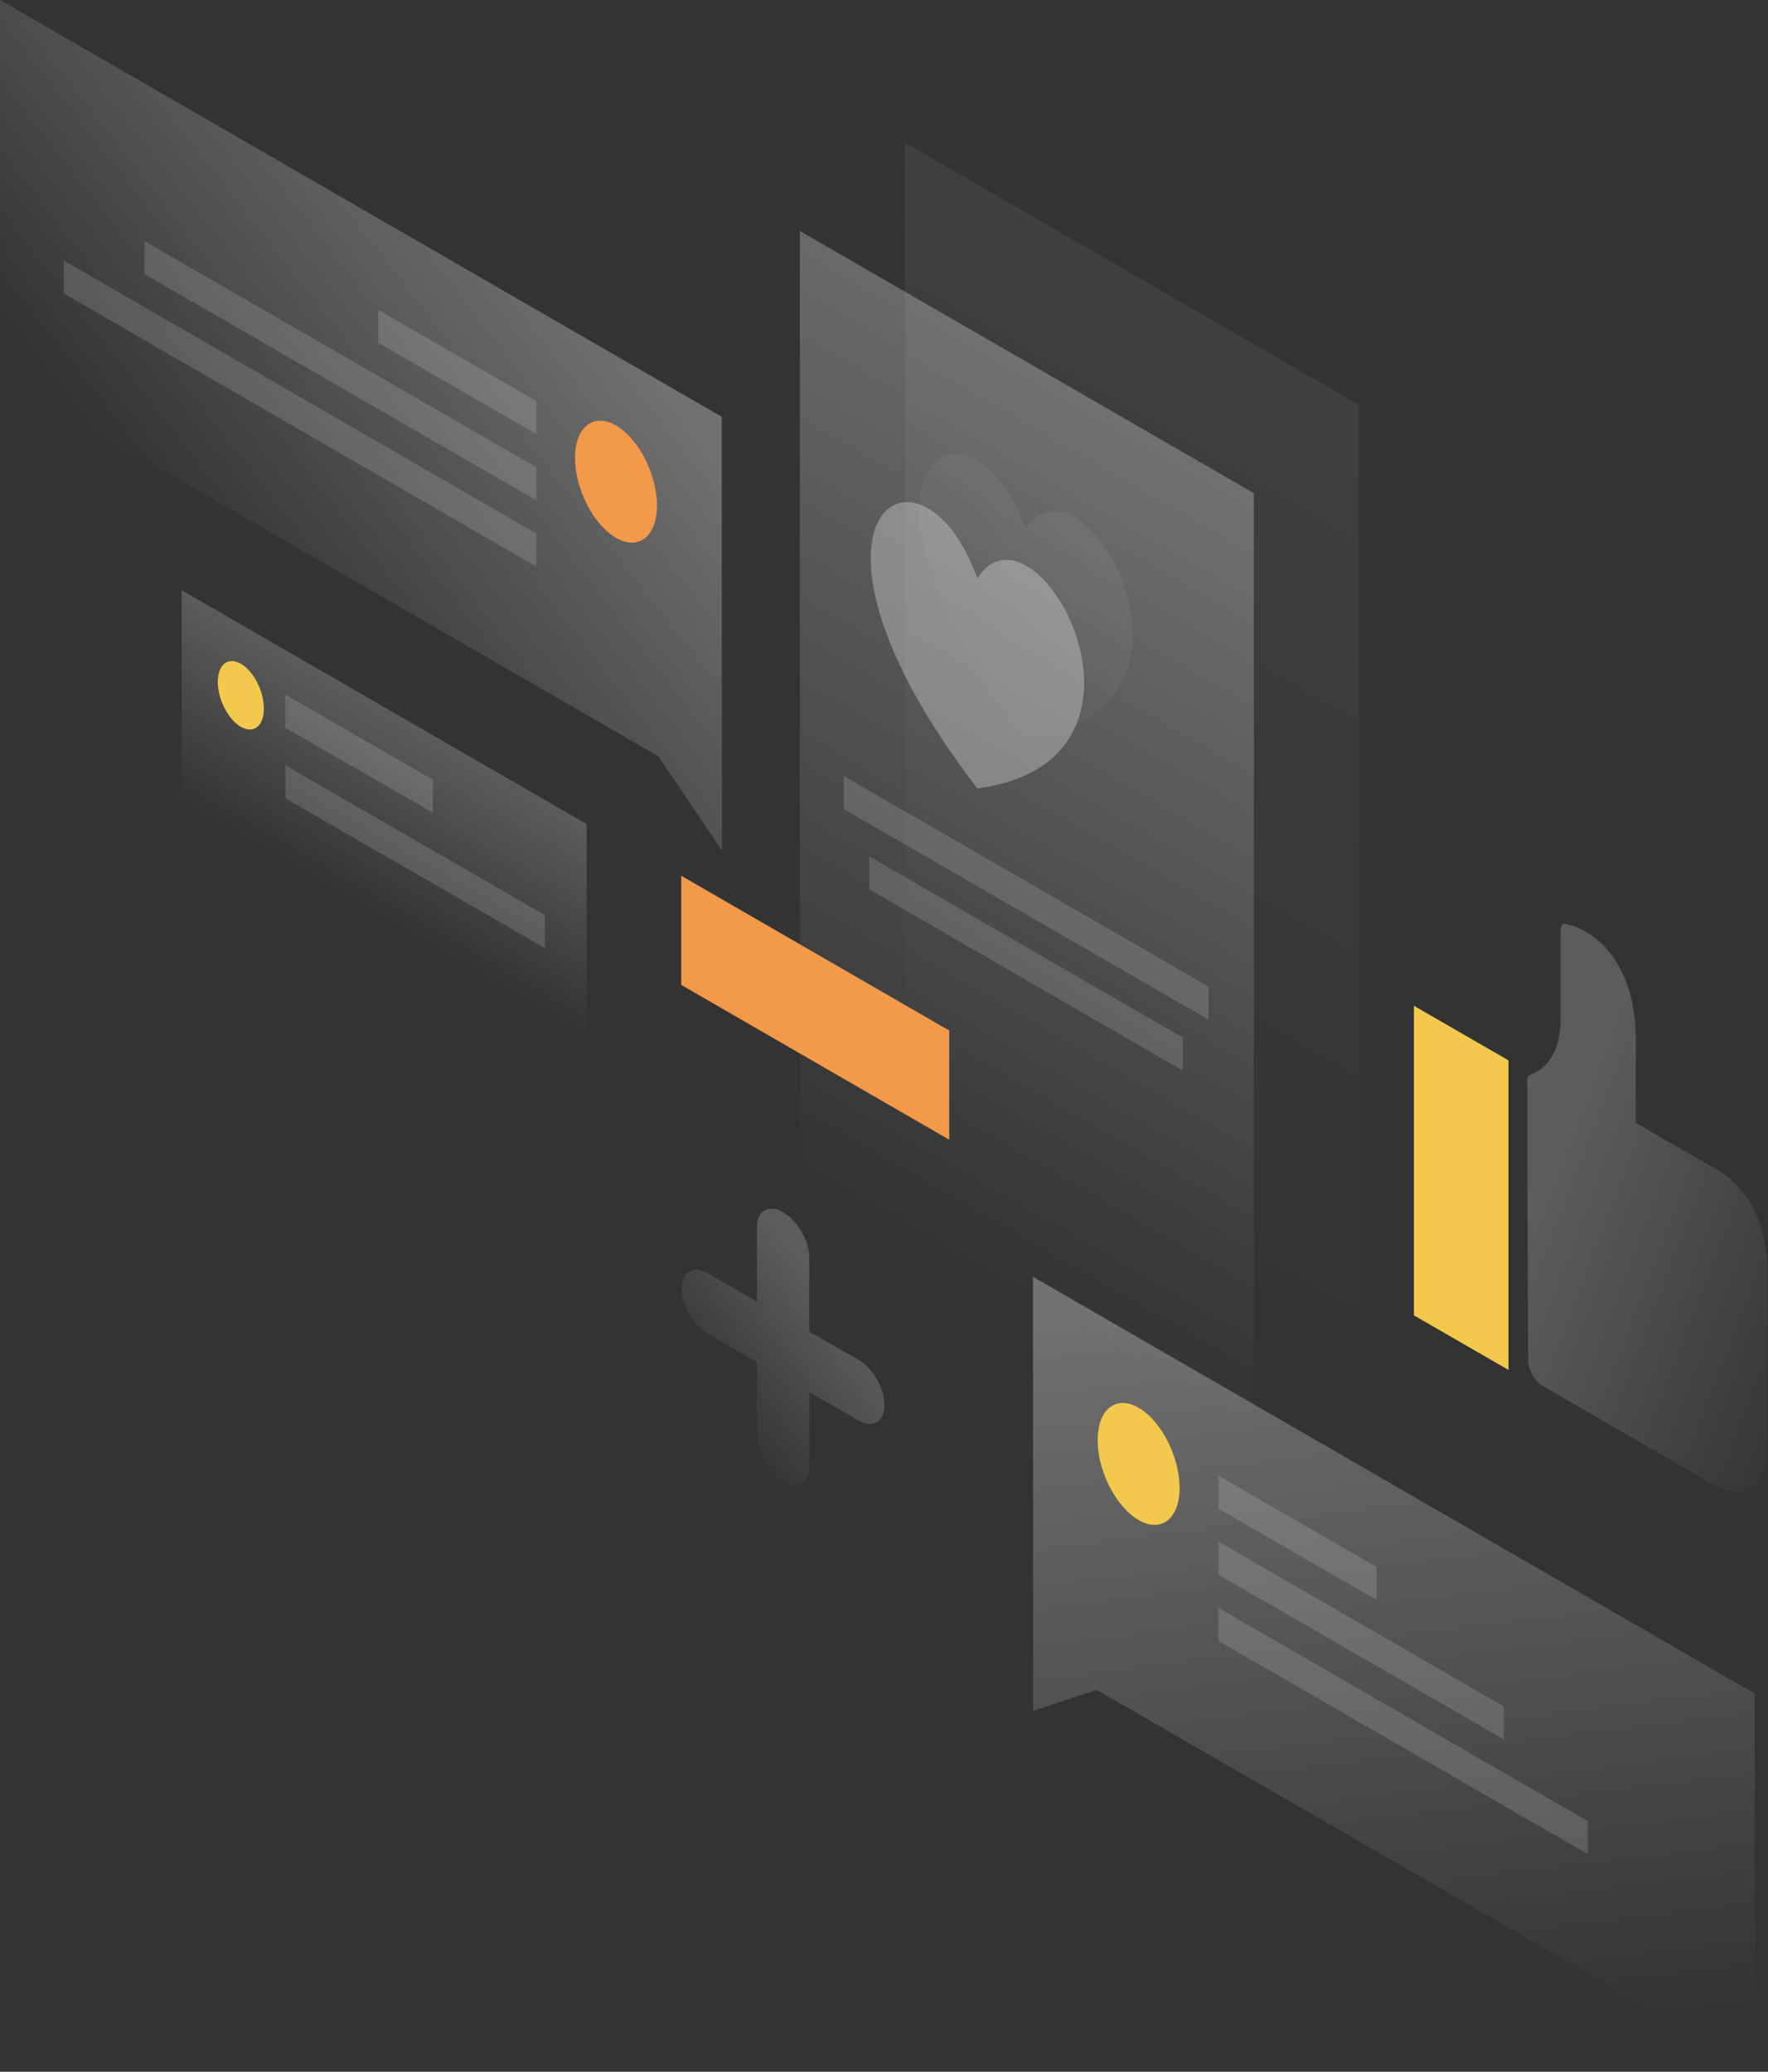 <?xml version="1.0" encoding="utf-8"?>
<!-- Generator: Adobe Illustrator 22.1.0, SVG Export Plug-In . SVG Version: 6.00 Build 0)  -->
<svg version="1.1" id="illustration" xmlns="http://www.w3.org/2000/svg" xmlns:xlink="http://www.w3.org/1999/xlink" x="0px"
	 y="0px" viewBox="0 0 729 854" style="enable-background:new 0 0 729 854;" xml:space="preserve">
<rect x="0" y="0" width="729" height="854" fill="#333333" stroke="none"/>
<style type="text/css">
	.st0{opacity:0.2;fill:url(#SVGID_1_);enable-background:new    ;}
	.st1{fill:#F2C94C;}
	.st2{opacity:0.15;fill:#FFFFFF;enable-background:new    ;}
	.st3{opacity:7.000000e-02;fill:url(#SVGID_2_);enable-background:new    ;}
	.st4{opacity:0.3;fill:url(#SVGID_3_);enable-background:new    ;}
	.st5{fill:#F2994A;}
	.st6{opacity:0.2;fill:url(#SVGID_4_);enable-background:new    ;}
	.st7{opacity:0.3;fill:url(#SVGID_5_);enable-background:new    ;}
	.st8{opacity:0.3;fill:url(#SVGID_6_);enable-background:new    ;}
	.st9{opacity:0.2;fill:url(#SVGID_7_);enable-background:new    ;}
	.st10{opacity:5.000000e-02;fill:url(#SVGID_8_);enable-background:new    ;}
	.st11{opacity:0.3;fill:#FFFFFF;enable-background:new    ;}
</style>
<linearGradient id="SVGID_1_" gradientUnits="userSpaceOnUse" x1="177.235" y1="240.369" x2="139.565" y2="305.632" gradientTransform="matrix(1 0 0 1 0 62)">
	<stop  offset="0" style="stop-color:#FFFFFF"/>
	<stop  offset="1" style="stop-color:#FFFFFF;stop-opacity:0"/>
</linearGradient>
<path class="st0" d="M241.9,339.7l-167-96.4v87l167,96.4V339.7z"/>
<path class="st1" d="M108.8,292.1c0,7.2-4.2,10.5-9.5,7.5c-5.2-3-9.5-11.3-9.5-18.5s4.2-10.5,9.5-7.5
	C104.6,276.6,108.8,284.9,108.8,292.1z"/>
<path class="st2" d="M117.6,286.3l60.9,35.1V335l-60.9-35V286.3z"/>
<path class="st2" d="M117.7,315.5l107,61.7v13.6l-107-61.7V315.5z"/>
<linearGradient id="SVGID_2_" gradientUnits="userSpaceOnUse" x1="575.403" y1="64.12" x2="386.604" y2="391.217" gradientTransform="matrix(1 0 0 1 0 62)">
	<stop  offset="0" style="stop-color:#FFFFFF"/>
	<stop  offset="1" style="stop-color:#FFFFFF;stop-opacity:0"/>
</linearGradient>
<path class="st3" d="M373.1,58.8l187.2,108.1v403.2l-187.2-108V58.8z"/>
<linearGradient id="SVGID_3_" gradientUnits="userSpaceOnUse" x1="532.11" y1="100.509" x2="343.311" y2="427.604" gradientTransform="matrix(1 0 0 1 0 62)">
	<stop  offset="0" style="stop-color:#FFFFFF"/>
	<stop  offset="1" style="stop-color:#FFFFFF;stop-opacity:0"/>
</linearGradient>
<path class="st4" d="M329.8,95.2L517,203.3v403.2l-187.2-108V95.2z"/>
<path class="st2" d="M347.9,319.9l150.4,86.8v13.6l-150.4-86.8V319.9z"/>
<path class="st2" d="M358.4,353l129.3,74.7v13.6l-129.3-74.7L358.4,353z"/>
<path class="st5" d="M280.9,406v-45l110.5,63.8v45L280.9,406z"/>
<linearGradient id="SVGID_4_" gradientUnits="userSpaceOnUse" x1="642.378" y1="421.442" x2="767.684" y2="469.398" gradientTransform="matrix(1 0 0 1 0 62)">
	<stop  offset="0" style="stop-color:#FFFFFF"/>
	<stop  offset="1" style="stop-color:#FFFFFF;stop-opacity:0"/>
</linearGradient>
<path class="st6" d="M666.4,396.4c-8.6-13.7-20.5-15.5-21-15.6c-1.2-0.2-1.9,0.9-1.9,2.5v36.2c0,12.3-4.2,20.2-12.5,23.6
	c-0.8,0.3-1.3,1.2-1.3,2.4c0,17.4,0.3,92.1,0.4,115.4c0,3.9,2.7,8.5,6,10.4c17.8,10.3,68.9,39.8,68.9,39.8
	c13.6,7.9,22.3,3,23.8-13.2l0.1-71.7c0-10.9-1.9-22.1-7.9-31.4c-3.4-5.3-7.4-9.4-11.6-11.8l-34.9-20.1v-33.6
	C674.6,416.1,671.8,405.1,666.4,396.4z"/>
<path class="st1" d="M583,414.6l39,22.5v127.6l-39-22.5V414.6z"/>
<linearGradient id="SVGID_5_" gradientUnits="userSpaceOnUse" x1="232.689" y1="47.657" x2="79.038" y2="167.961" gradientTransform="matrix(1 0 0 1 0 62)">
	<stop  offset="0" style="stop-color:#FFFFFF"/>
	<stop  offset="1" style="stop-color:#FFFFFF;stop-opacity:0"/>
</linearGradient>
<path class="st7" d="M297.6,171.8L0,0l0.1,155.1l271.3,156.6l26.3,38.9L297.6,171.8z"/>
<path class="st2" d="M221.1,165.3l-65.2-37.6v13.6l65.2,37.6V165.3z"/>
<path class="st2" d="M221.1,192.6L59.6,99.4V113l161.5,93.2V192.6z"/>
<path class="st2" d="M221.1,219.9L26.3,107.4V121l194.8,112.5V219.9z"/>
<path class="st5" d="M237.1,188.8c0,12.8,7.6,27.5,16.9,32.9c9.3,5.4,16.9-0.6,16.9-13.4c0-12.8-7.6-27.5-16.9-32.9
	C244.7,170,237.1,176,237.1,188.8z"/>
<linearGradient id="SVGID_6_" gradientUnits="userSpaceOnUse" x1="553.754" y1="469.355" x2="592.225" y2="781.386" gradientTransform="matrix(1 0 0 1 0 62)">
	<stop  offset="0" style="stop-color:#FFFFFF"/>
	<stop  offset="1" style="stop-color:#FFFFFF;stop-opacity:0"/>
</linearGradient>
<path class="st8" d="M425.9,526.3l297.6,171.8l0.1,155.1L452.2,696.6l-26.2,8.6L425.9,526.3z"/>
<path class="st2" d="M502.4,608.3l65.2,37.6v13.6l-65.2-37.6L502.4,608.3z"/>
<path class="st2" d="M502.4,635.5l117.7,67.9V717l-117.7-67.9L502.4,635.5z"/>
<path class="st2" d="M502.4,662.8l152.3,87.9v13.6l-152.3-87.9L502.4,662.8z"/>
<path class="st1" d="M486.4,613.2c0,12.8-7.6,18.8-16.9,13.4c-9.3-5.4-16.9-20.1-16.9-32.9c0-12.8,7.6-18.8,16.9-13.4
	C478.8,585.7,486.3,600.4,486.4,613.2z"/>
<linearGradient id="SVGID_7_" gradientUnits="userSpaceOnUse" x1="343.767" y1="476.699" x2="291.409" y2="518.019" gradientTransform="matrix(1 0 0 1 0 62)">
	<stop  offset="0" style="stop-color:#FFFFFF"/>
	<stop  offset="1" style="stop-color:#FFFFFF;stop-opacity:0"/>
</linearGradient>
<path class="st9" d="M322.9,499.7c6,3.4,10.8,11.8,10.8,18.7v30.5l20.2,11.6c6,3.4,10.8,11.8,10.8,18.7s-4.8,9.7-10.8,6.3
	l-20.2-11.6v30.5c0,6.9-4.8,9.7-10.8,6.3s-10.8-11.8-10.8-18.7v-30.5l-20.2-11.6c-6-3.4-10.8-11.8-10.8-18.7s4.8-9.7,10.8-6.3
	l20.2,11.6V506C312,499.1,316.9,496.2,322.9,499.7z"/>
<linearGradient id="SVGID_8_" gradientUnits="userSpaceOnUse" x1="441.339" y1="160.909" x2="377.238" y2="215.718" gradientTransform="matrix(1 0 0 1 0 62)">
	<stop  offset="0" style="stop-color:#FFFFFF"/>
	<stop  offset="1" style="stop-color:#FFFFFF;stop-opacity:0"/>
</linearGradient>
<path class="st10" d="M423,305c-85.8-111.6-23.7-152,0-86.6C446.8,180.8,508.8,293.5,423,305z"/>
<path class="st11" d="M403,325c-85.8-111.6-23.7-152,0-86.6C426.8,200.8,488.8,313.5,403,325z"/>
</svg>
